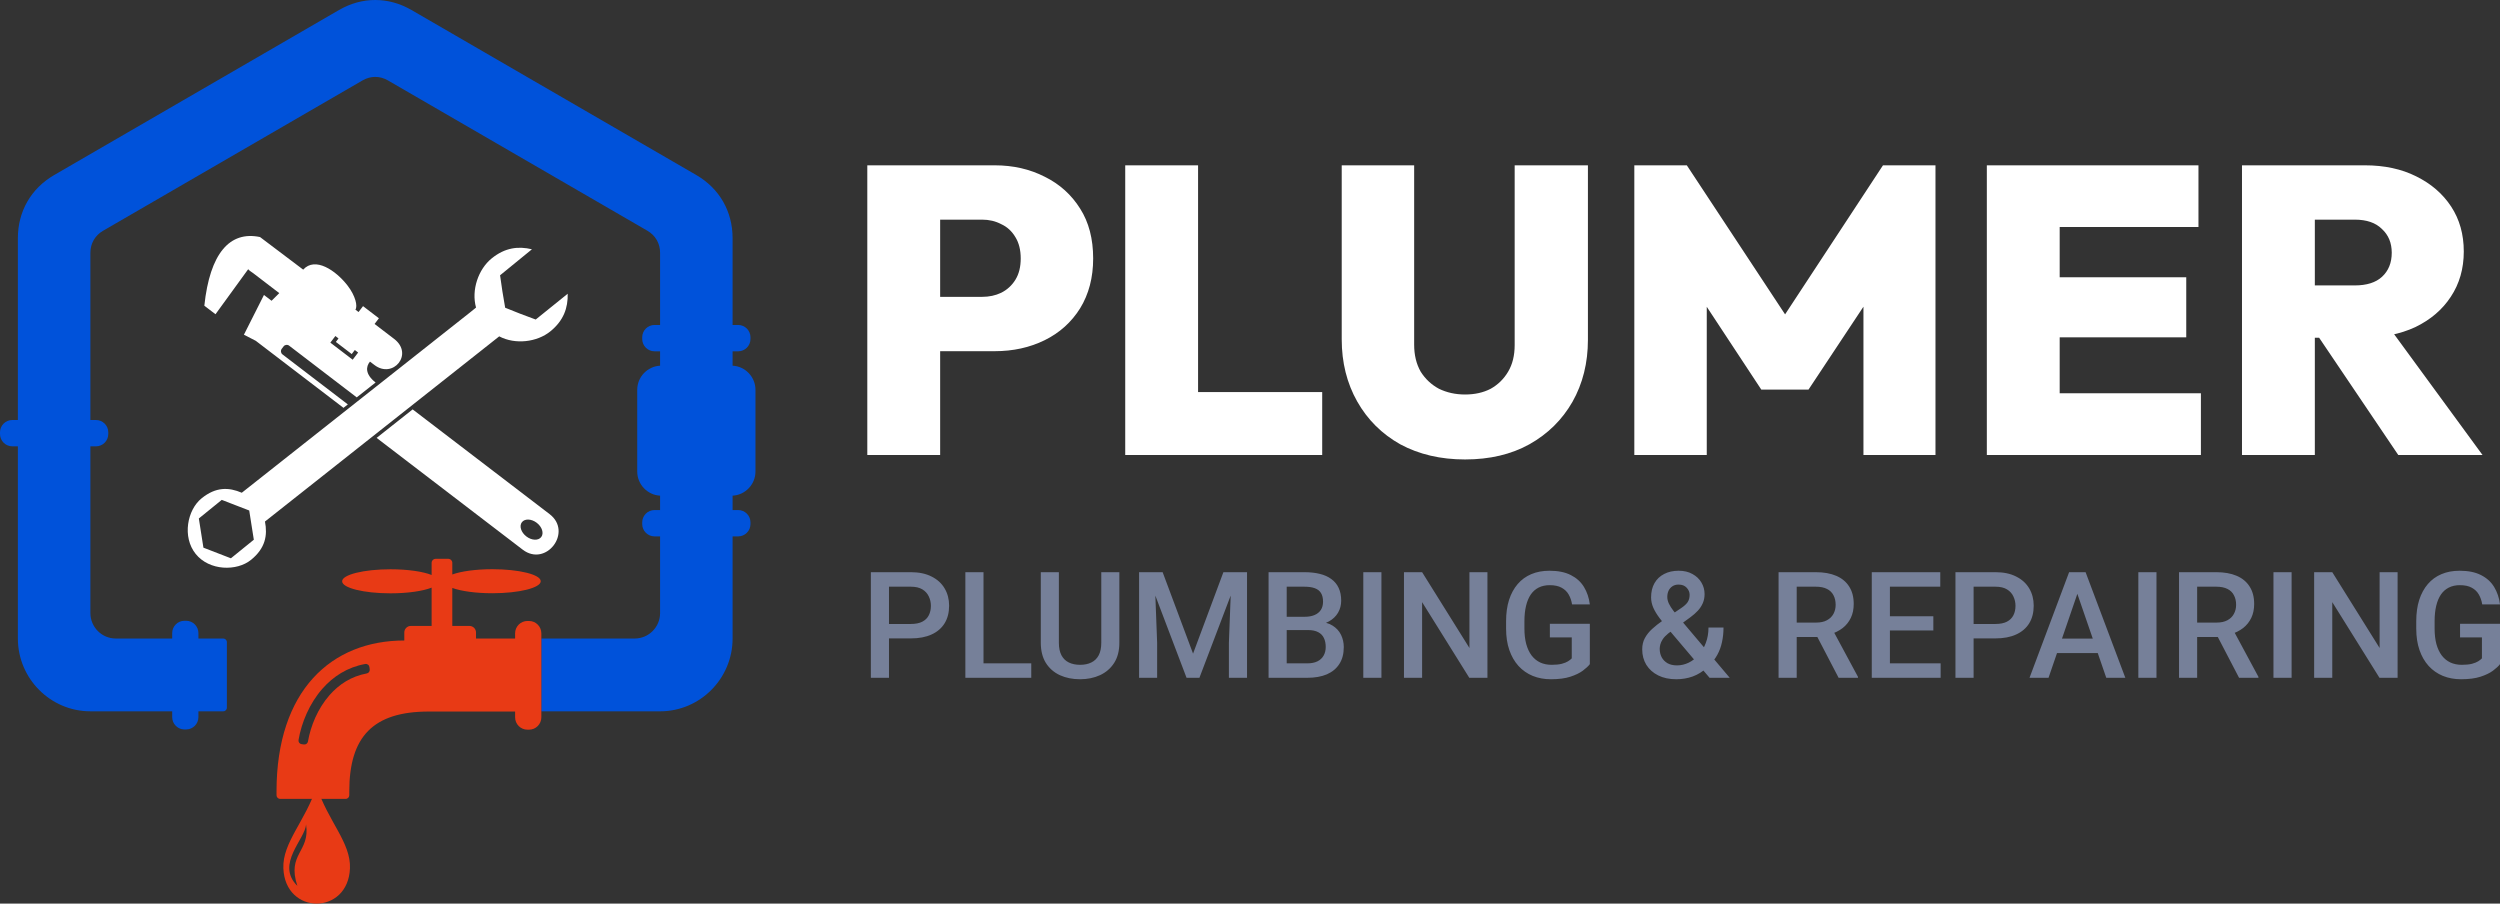 <svg width="166" height="60" viewBox="0 0 166 60" fill="none" xmlns="http://www.w3.org/2000/svg">
<rect x="0" y="0" width="166" height="60" fill="#333333" stroke="none"/>
<path d="M61.426 23.319V19.711H65.209C65.678 19.711 66.101 19.621 66.479 19.44C66.875 19.241 67.191 18.952 67.425 18.572C67.659 18.192 67.776 17.722 67.776 17.162C67.776 16.601 67.659 16.131 67.425 15.751C67.191 15.353 66.875 15.064 66.479 14.883C66.101 14.684 65.678 14.584 65.209 14.584H61.426V10.977H66.047C67.272 10.977 68.38 11.23 69.371 11.736C70.361 12.224 71.145 12.93 71.721 13.852C72.298 14.756 72.586 15.859 72.586 17.162C72.586 18.427 72.298 19.531 71.721 20.471C71.145 21.393 70.361 22.099 69.371 22.587C68.38 23.075 67.272 23.319 66.047 23.319H61.426ZM57.589 30.21V10.977H62.426V30.21H57.589ZM74.715 30.21V10.977H79.552V30.21H74.715ZM78.552 30.21V26.032H87.794V30.21H78.552ZM97.278 30.508C95.656 30.508 94.224 30.173 92.981 29.504C91.757 28.817 90.802 27.868 90.117 26.656C89.433 25.444 89.09 24.07 89.09 22.533V10.977H93.9V22.885C93.9 23.573 94.044 24.169 94.332 24.676C94.639 25.164 95.044 25.544 95.548 25.815C96.071 26.068 96.647 26.195 97.278 26.195C97.926 26.195 98.494 26.068 98.98 25.815C99.466 25.544 99.854 25.164 100.142 24.676C100.431 24.187 100.574 23.6 100.574 22.912V10.977H105.438V22.56C105.438 24.097 105.096 25.471 104.411 26.683C103.727 27.877 102.772 28.817 101.547 29.504C100.34 30.173 98.917 30.508 97.278 30.508ZM108.519 30.21V10.977H112.005L119.355 22.126H117.707L125.03 10.977H128.516V30.21H123.733V19.006L124.489 19.223L120.085 25.869H116.95L112.573 19.223L113.329 19.006V30.21H108.519ZM131.926 30.21V10.977H136.763V30.21H131.926ZM135.763 30.21V26.113H146.14V30.21H135.763ZM135.763 22.397V18.409H145.167V22.397H135.763ZM135.763 15.073V10.977H145.978V15.073H135.763ZM152.705 22.424V18.952H156.353C157.146 18.952 157.749 18.762 158.163 18.382C158.596 17.984 158.812 17.451 158.812 16.782C158.812 16.131 158.596 15.606 158.163 15.208C157.749 14.792 157.146 14.584 156.353 14.584H152.705V10.977H157.028C158.325 10.977 159.46 11.221 160.433 11.709C161.424 12.197 162.199 12.866 162.757 13.716C163.315 14.566 163.595 15.561 163.595 16.7C163.595 17.84 163.307 18.843 162.73 19.711C162.172 20.561 161.388 21.23 160.379 21.719C159.37 22.189 158.19 22.424 156.839 22.424H152.705ZM148.868 30.21V10.977H153.705V30.21H148.868ZM159.244 30.21L153.678 21.963L158.028 20.905L164.838 30.21H159.244Z" fill="white"/>
<path d="M60.478 42.39H58.66V41.432H60.478C60.795 41.432 61.051 41.38 61.246 41.278C61.441 41.175 61.583 41.034 61.673 40.854C61.766 40.671 61.812 40.462 61.812 40.228C61.812 40.006 61.766 39.799 61.673 39.606C61.583 39.41 61.441 39.253 61.246 39.134C61.051 39.016 60.795 38.956 60.478 38.956H59.029V45.006H57.825V37.993H60.478C61.019 37.993 61.477 38.089 61.855 38.282C62.236 38.471 62.525 38.734 62.724 39.072C62.922 39.406 63.021 39.788 63.021 40.218C63.021 40.671 62.922 41.059 62.724 41.384C62.525 41.708 62.236 41.957 61.855 42.13C61.477 42.304 61.019 42.39 60.478 42.39ZM68.476 44.047V45.006H64.969V44.047H68.476ZM65.305 37.993V45.006H64.1V37.993H65.305ZM73.125 37.993H74.325V42.679C74.325 43.212 74.21 43.659 73.98 44.018C73.749 44.378 73.436 44.649 73.039 44.832C72.646 45.012 72.206 45.102 71.719 45.102C71.218 45.102 70.769 45.012 70.376 44.832C69.983 44.649 69.673 44.378 69.445 44.018C69.222 43.659 69.109 43.212 69.109 42.679V37.993H70.309V42.679C70.309 43.017 70.367 43.294 70.482 43.513C70.597 43.728 70.76 43.887 70.971 43.989C71.182 44.092 71.431 44.144 71.719 44.144C72.007 44.144 72.256 44.092 72.463 43.989C72.674 43.887 72.838 43.728 72.953 43.513C73.068 43.294 73.125 43.017 73.125 42.679V37.993ZM76.124 37.993H77.199L79.219 43.402L81.234 37.993H82.308L79.641 45.006H78.787L76.124 37.993ZM75.635 37.993H76.656L76.834 42.675V45.006H75.635V37.993ZM81.776 37.993H82.803V45.006H81.599V42.675L81.776 37.993ZM86.853 41.836H85.072L85.063 40.955H86.617C86.879 40.955 87.102 40.916 87.284 40.839C87.47 40.759 87.61 40.645 87.706 40.497C87.802 40.346 87.85 40.165 87.85 39.953C87.85 39.719 87.806 39.528 87.716 39.38C87.626 39.232 87.489 39.125 87.303 39.057C87.121 38.99 86.888 38.956 86.603 38.956H85.437V45.006H84.233V37.993H86.603C86.987 37.993 87.329 38.03 87.63 38.104C87.933 38.177 88.191 38.293 88.402 38.45C88.616 38.605 88.778 38.8 88.886 39.038C88.999 39.276 89.055 39.558 89.055 39.886C89.055 40.175 88.986 40.44 88.848 40.68C88.711 40.918 88.508 41.112 88.239 41.263C87.97 41.414 87.636 41.504 87.236 41.533L86.853 41.836ZM86.8 45.006H84.693L85.235 44.047H86.8C87.072 44.047 87.298 44.002 87.481 43.912C87.663 43.819 87.799 43.692 87.888 43.532C87.981 43.368 88.028 43.177 88.028 42.959C88.028 42.731 87.988 42.533 87.908 42.366C87.828 42.196 87.702 42.066 87.529 41.976C87.356 41.883 87.131 41.836 86.853 41.836H85.499L85.509 40.955H87.27L87.543 41.287C87.927 41.3 88.242 41.385 88.489 41.543C88.738 41.7 88.923 41.904 89.045 42.154C89.166 42.405 89.227 42.675 89.227 42.964C89.227 43.41 89.13 43.784 88.934 44.086C88.743 44.388 88.466 44.617 88.105 44.775C87.743 44.929 87.308 45.006 86.8 45.006ZM91.727 37.993V45.006H90.523V37.993H91.727ZM98.766 37.993V45.006H97.561L94.428 39.982V45.006H93.224V37.993H94.428L97.571 43.026V37.993H98.766ZM105.565 41.422V44.1C105.465 44.232 105.31 44.376 105.099 44.534C104.891 44.688 104.615 44.821 104.269 44.934C103.924 45.046 103.493 45.102 102.979 45.102C102.54 45.102 102.138 45.028 101.774 44.88C101.409 44.73 101.094 44.51 100.829 44.221C100.567 43.932 100.364 43.58 100.22 43.166C100.075 42.748 100.004 42.273 100.004 41.74V41.254C100.004 40.724 100.069 40.252 100.2 39.837C100.335 39.42 100.527 39.067 100.776 38.778C101.026 38.489 101.326 38.27 101.678 38.123C102.033 37.972 102.434 37.897 102.882 37.897C103.455 37.897 103.929 37.993 104.303 38.185C104.68 38.375 104.971 38.638 105.176 38.975C105.38 39.312 105.51 39.698 105.565 40.131H104.384C104.346 39.887 104.271 39.669 104.159 39.476C104.05 39.284 103.893 39.133 103.688 39.023C103.487 38.911 103.225 38.855 102.902 38.855C102.624 38.855 102.379 38.908 102.167 39.014C101.957 39.12 101.78 39.276 101.64 39.481C101.502 39.687 101.398 39.937 101.328 40.233C101.258 40.528 101.222 40.865 101.222 41.244V41.74C101.222 42.125 101.262 42.467 101.342 42.766C101.425 43.065 101.544 43.317 101.697 43.522C101.854 43.728 102.044 43.883 102.268 43.989C102.492 44.092 102.745 44.144 103.026 44.144C103.302 44.144 103.527 44.121 103.703 44.076C103.879 44.028 104.018 43.972 104.12 43.908C104.226 43.84 104.308 43.776 104.365 43.715V42.323H102.911V41.422H105.565ZM110.425 41.191L111.629 40.377C111.831 40.242 111.974 40.111 112.061 39.982C112.147 39.85 112.191 39.687 112.191 39.491C112.191 39.324 112.127 39.17 111.998 39.028C111.871 38.887 111.69 38.816 111.456 38.816C111.293 38.816 111.156 38.855 111.043 38.932C110.932 39.006 110.847 39.105 110.789 39.231C110.735 39.353 110.708 39.489 110.708 39.64C110.708 39.785 110.745 39.934 110.818 40.088C110.892 40.239 110.992 40.398 111.121 40.565C111.249 40.729 111.392 40.905 111.553 41.095L114.854 45.006H113.515L110.818 41.822C110.585 41.539 110.378 41.281 110.2 41.047C110.02 40.809 109.881 40.579 109.782 40.358C109.682 40.133 109.633 39.902 109.633 39.664C109.633 39.298 109.708 38.983 109.859 38.72C110.009 38.457 110.222 38.255 110.497 38.113C110.772 37.969 111.093 37.897 111.461 37.897C111.816 37.897 112.122 37.969 112.377 38.113C112.636 38.255 112.835 38.442 112.972 38.677C113.113 38.911 113.184 39.168 113.184 39.447C113.184 39.669 113.144 39.871 113.064 40.054C112.983 40.237 112.874 40.404 112.732 40.555C112.592 40.706 112.429 40.849 112.243 40.984L110.78 42.053C110.61 42.191 110.484 42.325 110.401 42.453C110.321 42.578 110.268 42.694 110.243 42.8C110.217 42.906 110.204 42.999 110.204 43.079C110.204 43.285 110.247 43.471 110.333 43.638C110.423 43.805 110.553 43.938 110.722 44.038C110.895 44.134 111.104 44.182 111.35 44.182C111.616 44.182 111.874 44.123 112.123 44.004C112.373 43.882 112.597 43.71 112.795 43.489C112.993 43.267 113.15 43.002 113.265 42.694C113.383 42.386 113.443 42.044 113.443 41.668H114.441C114.441 42.008 114.407 42.331 114.34 42.636C114.276 42.941 114.172 43.224 114.028 43.484C113.887 43.744 113.702 43.977 113.472 44.182C113.449 44.205 113.424 44.233 113.395 44.269C113.369 44.301 113.343 44.328 113.318 44.351C113.043 44.604 112.734 44.794 112.392 44.919C112.053 45.041 111.691 45.102 111.307 45.102C110.844 45.102 110.442 45.017 110.103 44.847C109.764 44.677 109.502 44.442 109.316 44.144C109.134 43.845 109.043 43.503 109.043 43.118C109.043 42.832 109.102 42.581 109.221 42.366C109.339 42.148 109.5 41.946 109.705 41.759C109.913 41.57 110.153 41.38 110.425 41.191ZM118.097 37.993H120.567C121.099 37.993 121.551 38.073 121.925 38.234C122.3 38.394 122.586 38.632 122.785 38.947C122.986 39.258 123.087 39.643 123.087 40.102C123.087 40.453 123.023 40.761 122.894 41.027C122.767 41.294 122.586 41.519 122.353 41.702C122.119 41.881 121.841 42.021 121.518 42.121L121.153 42.299H118.931L118.922 41.34H120.587C120.875 41.34 121.115 41.289 121.306 41.186C121.498 41.083 121.642 40.944 121.739 40.767C121.838 40.587 121.887 40.385 121.887 40.16C121.887 39.916 121.839 39.704 121.743 39.525C121.65 39.341 121.506 39.202 121.311 39.105C121.117 39.006 120.868 38.956 120.567 38.956H119.301V45.006H118.097V37.993ZM122.084 45.006L120.443 41.856L121.705 41.851L123.37 44.943V45.006H122.084ZM128.858 44.047V45.006H125.15V44.047H128.858ZM125.49 37.993V45.006H124.286V37.993H125.49ZM128.374 40.921V41.865H125.15V40.921H128.374ZM128.834 37.993V38.956H125.15V37.993H128.834ZM132.495 42.39H130.677V41.432H132.495C132.812 41.432 133.068 41.38 133.263 41.278C133.458 41.175 133.601 41.034 133.69 40.854C133.783 40.671 133.829 40.462 133.829 40.228C133.829 40.006 133.783 39.799 133.69 39.606C133.601 39.41 133.458 39.253 133.263 39.134C133.068 39.016 132.812 38.956 132.495 38.956H131.047V45.006H129.842V37.993H132.495C133.036 37.993 133.495 38.089 133.872 38.282C134.253 38.471 134.543 38.734 134.741 39.072C134.939 39.406 135.038 39.788 135.038 40.218C135.038 40.671 134.939 41.059 134.741 41.384C134.543 41.708 134.253 41.957 133.872 42.13C133.495 42.304 133.036 42.39 132.495 42.39ZM138.109 38.927L136.022 45.006H134.76L137.389 37.993H138.195L138.109 38.927ZM139.856 45.006L137.763 38.927L137.672 37.993H138.483L141.122 45.006H139.856ZM139.754 42.405V43.363H135.955V42.405H139.754ZM143.19 37.993V45.006H141.986V37.993H143.19ZM144.687 37.993H147.158C147.689 37.993 148.142 38.073 148.516 38.234C148.89 38.394 149.176 38.632 149.375 38.947C149.576 39.258 149.677 39.643 149.677 40.102C149.677 40.453 149.613 40.761 149.485 41.027C149.357 41.294 149.176 41.519 148.943 41.702C148.709 41.881 148.431 42.021 148.108 42.121L147.743 42.299H145.522L145.513 41.34H147.177C147.465 41.34 147.705 41.289 147.897 41.186C148.089 41.083 148.233 40.944 148.328 40.767C148.428 40.587 148.478 40.385 148.478 40.16C148.478 39.916 148.43 39.704 148.333 39.525C148.241 39.341 148.097 39.202 147.902 39.105C147.706 39.006 147.459 38.956 147.158 38.956H145.891V45.006H144.687V37.993ZM148.674 45.006L147.033 41.856L148.295 41.851L149.96 44.943V45.006H148.674ZM152.162 37.993V45.006H150.958V37.993H152.162ZM159.201 37.993V45.006H157.997L154.863 39.982V45.006H153.659V37.993H154.863L158.006 43.026V37.993H159.201ZM166 41.422V44.1C165.9 44.232 165.745 44.376 165.534 44.534C165.327 44.688 165.05 44.821 164.704 44.934C164.359 45.046 163.928 45.102 163.413 45.102C162.975 45.102 162.574 45.028 162.209 44.88C161.844 44.73 161.529 44.51 161.264 44.221C161.002 43.932 160.798 43.58 160.655 43.166C160.51 42.748 160.439 42.273 160.439 41.74V41.254C160.439 40.724 160.504 40.252 160.635 39.837C160.77 39.42 160.962 39.067 161.211 38.778C161.461 38.489 161.761 38.27 162.113 38.123C162.468 37.972 162.87 37.897 163.318 37.897C163.89 37.897 164.364 37.993 164.738 38.185C165.115 38.375 165.406 38.638 165.611 38.975C165.815 39.312 165.945 39.698 166 40.131H164.819C164.781 39.887 164.706 39.669 164.594 39.476C164.485 39.284 164.329 39.133 164.123 39.023C163.922 38.911 163.66 38.855 163.337 38.855C163.059 38.855 162.813 38.908 162.603 39.014C162.392 39.12 162.215 39.276 162.075 39.481C161.937 39.687 161.833 39.937 161.763 40.233C161.693 40.528 161.658 40.865 161.658 41.244V41.74C161.658 42.125 161.698 42.467 161.777 42.766C161.86 43.065 161.979 43.317 162.132 43.522C162.289 43.728 162.479 43.883 162.704 43.989C162.927 44.092 163.18 44.144 163.461 44.144C163.737 44.144 163.962 44.121 164.138 44.076C164.314 44.028 164.453 43.972 164.555 43.908C164.661 43.84 164.742 43.776 164.8 43.715V42.323H163.347V41.422H166Z" fill="#768099"/>
<path fill-rule="evenodd" clip-rule="evenodd" d="M3.595 11.624L22.509 0.665C24.039 -0.222 25.792 -0.222 27.323 0.665L46.236 11.624C47.768 12.512 48.644 14.035 48.644 15.81V21.578H48.673H49.017C49.465 21.578 49.832 21.947 49.832 22.396V22.509C49.832 22.959 49.465 23.327 49.017 23.327H48.844H48.672H48.644V24.282C49.487 24.325 50.163 25.03 50.163 25.886V31.308C50.163 32.164 49.487 32.869 48.644 32.912V33.867H48.673H49.017C49.465 33.867 49.832 34.236 49.832 34.685V34.798C49.832 35.247 49.465 35.616 49.017 35.616H48.844H48.672H48.644V42.398C48.644 45.061 46.482 47.232 43.829 47.232H35.944V42.399V42.398H42.145C43.073 42.398 43.83 41.639 43.83 40.707V35.616H43.458C43.01 35.616 42.643 35.247 42.643 34.798V34.685C42.643 34.236 43.01 33.867 43.458 33.867H43.83V32.912C42.988 32.869 42.312 32.164 42.312 31.308V25.886C42.312 25.03 42.988 24.326 43.83 24.282V23.327H43.458C43.01 23.327 42.643 22.959 42.643 22.509V22.396C42.643 21.947 43.01 21.578 43.458 21.578H43.83V16.787C43.83 16.165 43.523 15.632 42.987 15.321C37.244 11.994 31.501 8.666 25.758 5.339C25.223 5.029 24.609 5.029 24.074 5.339L6.845 15.322C6.309 15.632 6.002 16.166 6.002 16.787V27.889H6.031H6.375C6.823 27.889 7.19 28.257 7.19 28.706V28.819C7.19 29.269 6.823 29.637 6.375 29.637H6.202H6.03H6.002V40.707C6.002 41.639 6.759 42.398 7.688 42.398H11.433V42.382V42.037C11.433 41.587 11.8 41.219 12.248 41.219H12.36C12.808 41.219 13.175 41.587 13.175 42.037V42.21V42.383V42.398H14.824C14.957 42.398 15.065 42.507 15.065 42.64V46.99C15.065 47.123 14.957 47.231 14.824 47.231H13.175V47.618C13.175 48.067 12.807 48.436 12.36 48.436H12.248C11.8 48.436 11.433 48.067 11.433 47.618V47.231H6.002C3.351 47.231 1.187 45.06 1.187 42.398V29.636H0.815C0.367 29.636 0 29.268 0 28.818V28.706C0 28.256 0.367 27.888 0.815 27.888H1.187V15.81C1.187 14.035 2.064 12.512 3.595 11.624Z" fill="#0052DA"/>
<path fill-rule="evenodd" clip-rule="evenodd" d="M19.823 49.132C20.018 47.995 20.537 46.722 21.406 45.733C22.116 44.925 23.058 44.302 24.249 44.089C24.316 44.077 24.378 44.092 24.434 44.132C24.489 44.173 24.521 44.229 24.53 44.297L24.549 44.449C24.565 44.577 24.479 44.694 24.353 44.717C23.323 44.904 22.504 45.448 21.883 46.155C21.097 47.05 20.626 48.204 20.449 49.235C20.427 49.362 20.309 49.449 20.181 49.433L20.028 49.413C19.961 49.404 19.907 49.372 19.865 49.317C19.826 49.261 19.811 49.199 19.823 49.132ZM28.931 37.105H29.762C29.911 37.105 30.033 37.227 30.033 37.377V38.146C30.611 37.934 31.587 37.795 32.693 37.795C34.467 37.795 35.905 38.152 35.905 38.593C35.905 39.033 34.467 39.391 32.693 39.391C31.587 39.391 30.611 39.252 30.033 39.039V41.563H31.176C31.413 41.563 31.607 41.757 31.607 41.996V42.397H34.203V42.051C34.203 41.601 34.571 41.233 35.018 41.233H35.13C35.579 41.233 35.945 41.601 35.945 42.051V42.225V42.398V47.247V47.632C35.945 48.082 35.579 48.45 35.13 48.45H35.018C34.571 48.45 34.203 48.082 34.203 47.632V47.246H28.476C24.773 47.246 23.192 48.913 23.192 52.55V52.804C23.192 52.937 23.084 53.046 22.952 53.046H18.602C18.47 53.046 18.361 52.937 18.361 52.804V52.55C18.361 45.843 22.011 42.529 26.846 42.529V41.995C26.846 41.756 27.041 41.562 27.278 41.562H28.66V39.018C28.094 39.245 27.082 39.397 25.928 39.397C24.154 39.397 22.717 39.039 22.717 38.598C22.717 38.158 24.154 37.8 25.928 37.8C27.082 37.8 28.094 37.952 28.66 38.179V37.376C28.659 37.227 28.781 37.105 28.931 37.105Z" fill="#E83A15"/>
<path fill-rule="evenodd" clip-rule="evenodd" d="M19.745 58.822C18.271 57.37 20.294 55.7 20.321 54.73C20.611 56.581 19.03 56.67 19.745 58.822ZM18.815 57.648C18.753 55.938 20.282 54.521 21.027 52.222C21.772 54.521 23.3 55.938 23.238 57.648C23.125 60.783 18.928 60.783 18.815 57.648Z" fill="#E83A15"/>
<path fill-rule="evenodd" clip-rule="evenodd" d="M21.959 22.72L22.268 22.312L22.477 22.472L22.301 22.704L23.355 23.51L23.56 23.24L23.78 23.409L23.418 23.885L21.935 22.751L21.959 22.72ZM34.653 34.676C34.462 34.926 34.597 35.349 34.951 35.62C35.306 35.892 35.748 35.909 35.938 35.659C36.129 35.409 35.995 34.985 35.64 34.714C35.285 34.442 34.843 34.426 34.653 34.676ZM24.939 25.398C24.233 24.846 24.291 24.337 24.566 24.011L24.859 24.234C26.097 25.181 27.487 23.511 26.172 22.505L24.872 21.511L25.159 21.133L24.105 20.327L23.807 20.719L23.599 20.559C23.755 20.341 23.618 19.652 23.062 18.94C22.297 17.962 20.926 17.02 20.132 17.904C18.888 16.952 18.428 16.629 17.266 15.74C15.252 15.315 13.936 16.823 13.568 20.299L14.309 20.865L16.48 17.875C16.545 17.969 16.717 18.066 16.813 18.139L18.544 19.464L18.031 19.971L17.527 19.586L16.196 22.225L16.983 22.63L22.807 27.081L23.097 26.853L18.756 23.532C18.642 23.444 18.619 23.279 18.706 23.163L18.83 23C18.917 22.886 19.083 22.863 19.197 22.951L23.687 26.386L24.939 25.398ZM34.705 36.496C36.259 37.684 38.048 35.326 36.494 34.138L27.4 27.184L25.007 29.076L34.705 36.496Z" fill="white"/>
<path fill-rule="evenodd" clip-rule="evenodd" d="M16.549 33.897L15.637 33.545L14.725 33.192L13.964 33.809L13.203 34.426L13.355 35.395L13.507 36.365L14.42 36.718L15.332 37.071L16.093 36.454L16.854 35.837L16.701 34.867L16.549 33.897ZM35.321 16.552C34.416 16.335 33.533 16.439 32.647 17.158C31.76 17.877 31.285 19.261 31.609 20.422L31.45 20.552L31.211 20.745L16.055 32.718C15.194 32.348 14.335 32.318 13.384 33.09C12.433 33.861 12.087 35.653 12.994 36.781C13.901 37.908 15.72 37.944 16.67 37.173C17.621 36.401 17.772 35.552 17.594 34.63L33.148 22.334C34.211 22.896 35.657 22.721 36.544 22.002C37.43 21.282 37.718 20.437 37.695 19.504L35.571 21.217L34.533 20.828L33.543 20.433L33.358 19.337L33.205 18.279L35.321 16.552Z" fill="white"/>
</svg>
